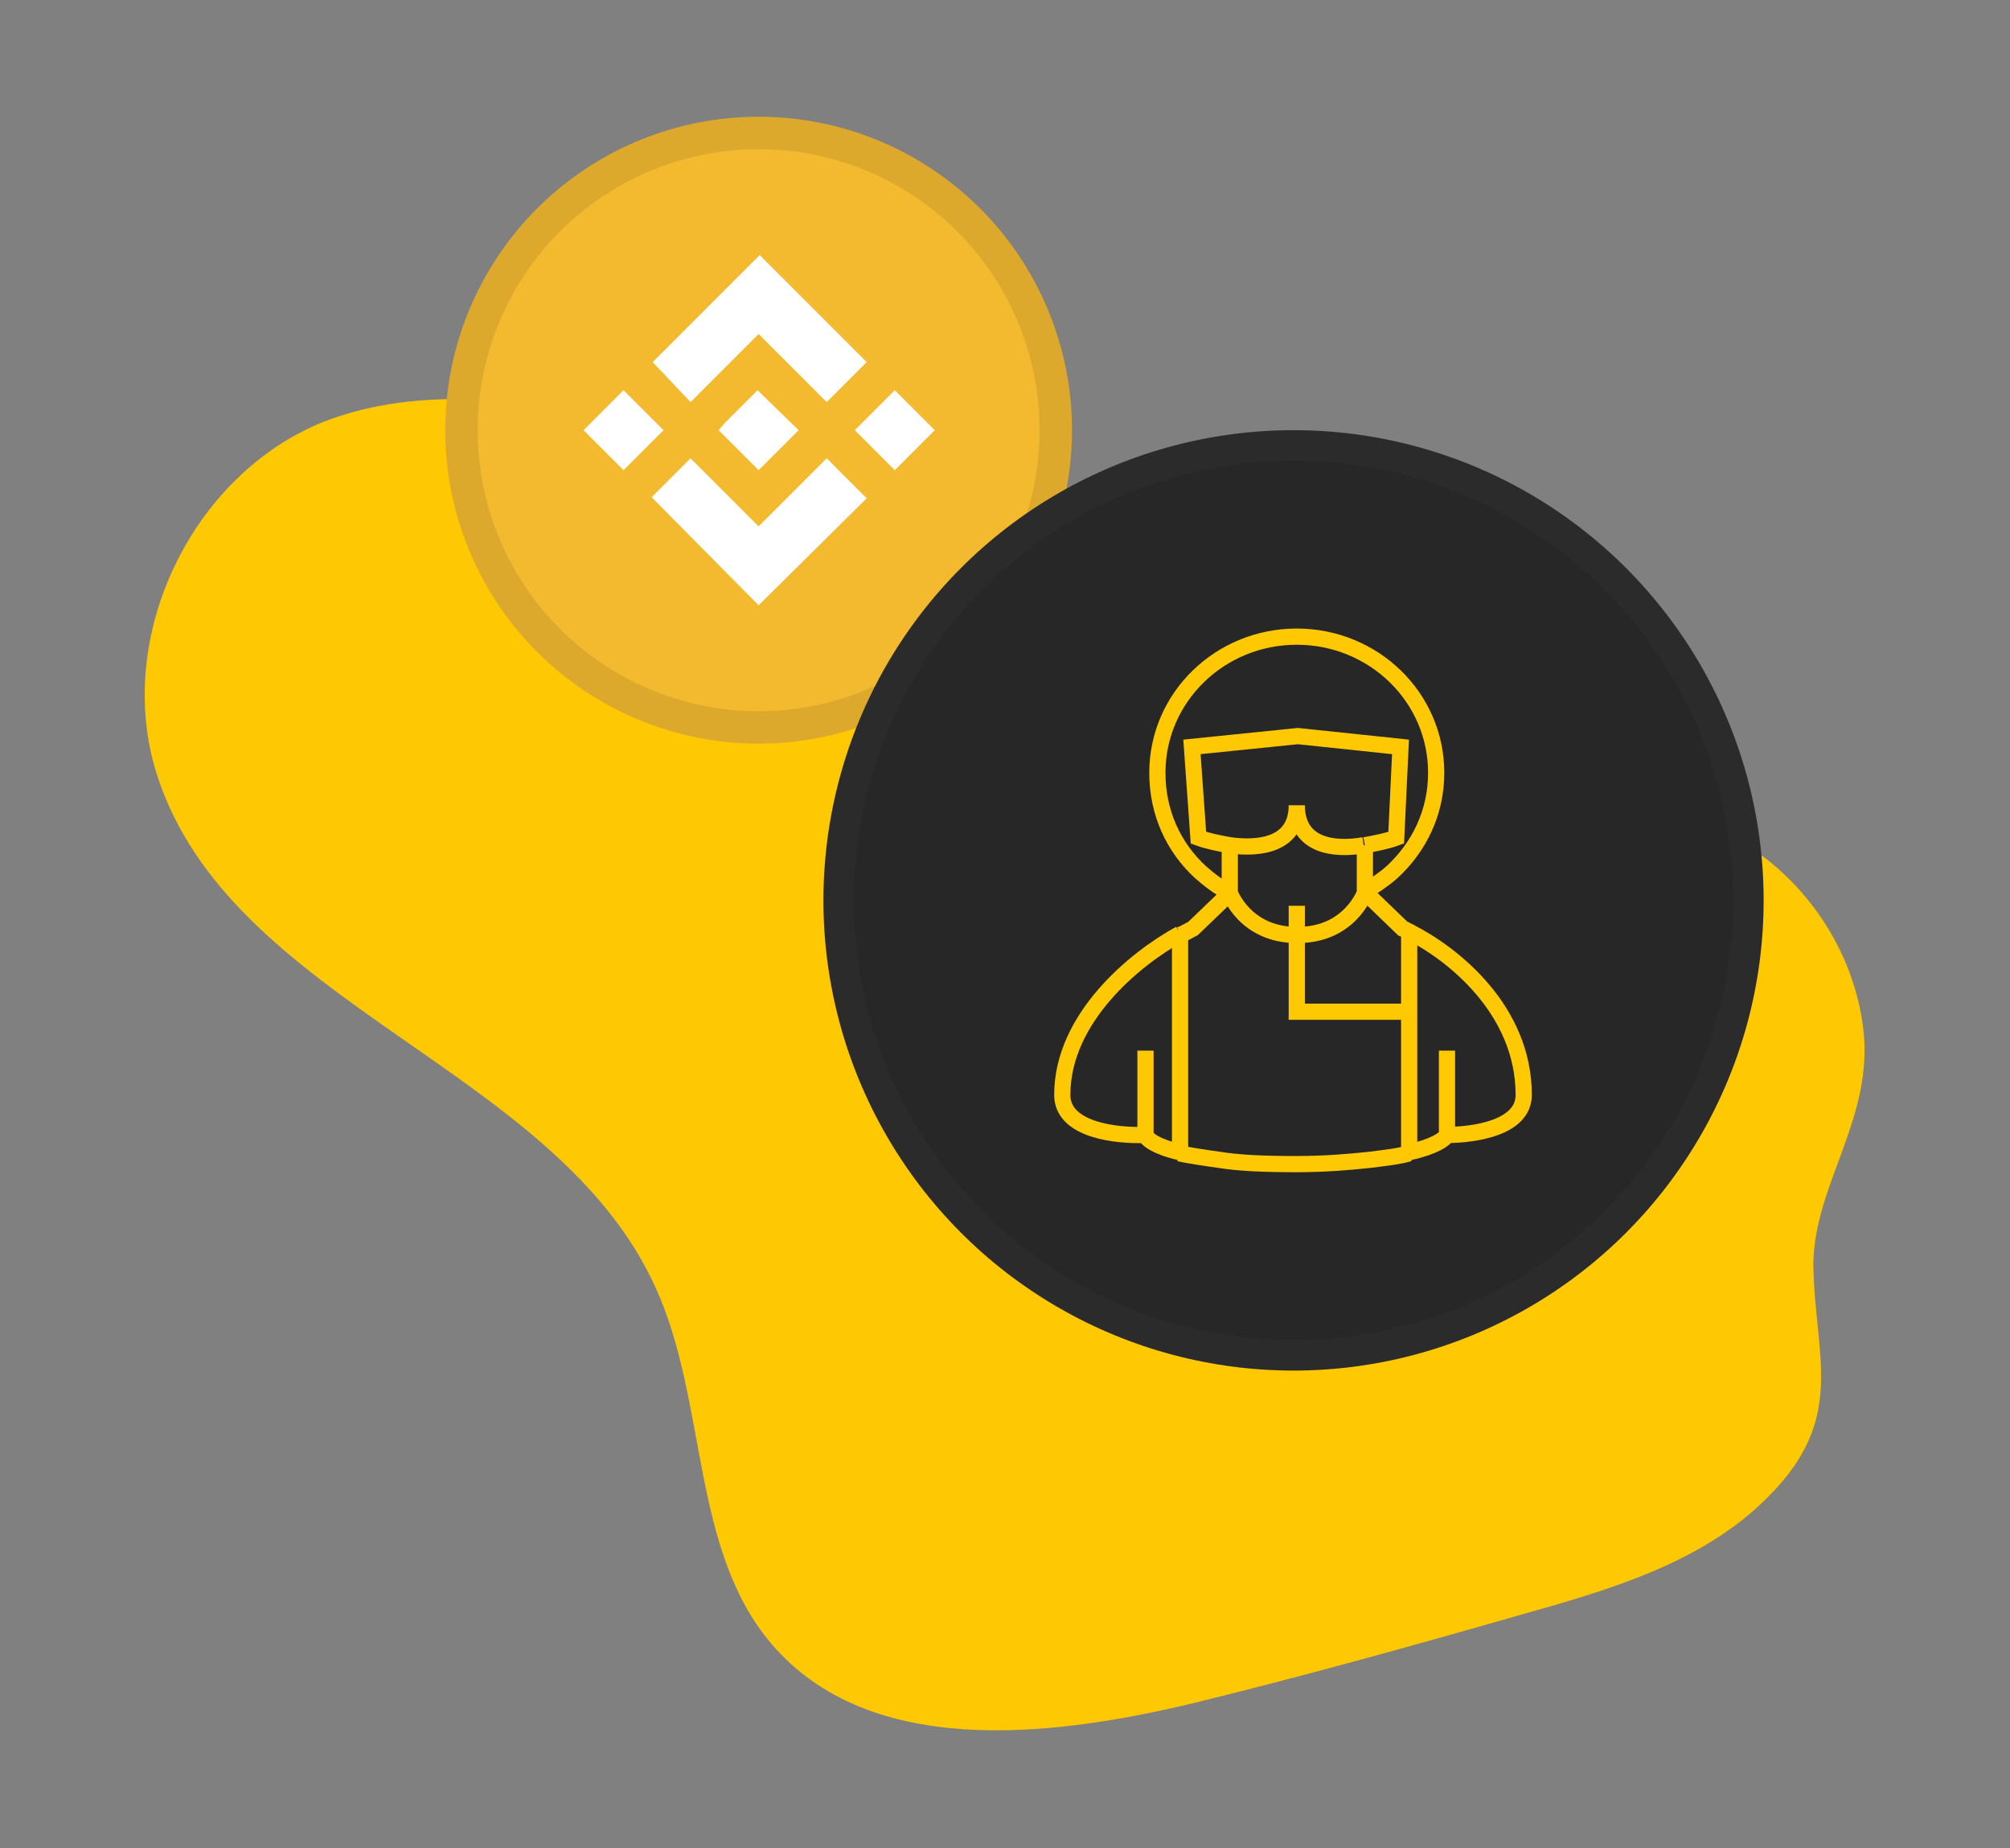 <?xml version="1.0" encoding="utf-8"?>
<!-- Generator: Adobe Illustrator 24.0.2, SVG Export Plug-In . SVG Version: 6.00 Build 0)  -->
<svg version="1.1" id="Layer_1" xmlns:v="https://vecta.io/nano"
	 xmlns="http://www.w3.org/2000/svg" xmlns:xlink="http://www.w3.org/1999/xlink" x="0px" y="0px" viewBox="0 0 186 171"
	 style="enable-background:new 0 0 186 171;" xml:space="preserve">
<rect x="0" y="0" width="186" height="171" fill="#808080" stroke="none"/>
<style type="text/css">
	.st0{fill:#FEC803;}
	.st1{fill:#F3BA2F;}
	.st2{opacity:0.1;fill:none;stroke:#191326;stroke-width:3;enable-background:new    ;}
	.st3{fill:#272727;}
	.st4{opacity:0.1;fill:none;stroke:#565656;stroke-width:2.837;enable-background:new    ;}
	.st5{fill:#FFFFFF;}
	.st6{fill:none;stroke:#FEC803;stroke-width:1.5;stroke-miterlimit:10;}
</style>
<g>
	<path class="st0" d="M172.4,95c-1-7.8-6.2-14.9-13.3-18.2c-8.6-4-18.7-2.6-27.8-5.3c-11.8-3.5-20.4-13.3-30.9-19.8
		C88,44.1,73.2,41.4,58.8,38.8C49.2,37.1,39.1,35.5,30,39c-12.3,4.9-19.5,20-15.5,32.6c6.8,21.4,37,27.1,46.2,47.6
		c4.8,10.6,3.2,24.1,10.7,32.9c9,10.5,25.5,8.7,38.9,5.5c10.2-2.5,20.3-5.3,30.4-8.2c8.2-2.3,16.8-4.8,22.8-10.8
		c7.5-7.4,4.4-13.1,4.3-21.7C167.9,109.5,173.5,103.3,172.4,95z"/>
</g>
<circle class="st1" cx="70.2" cy="39.8" r="29"/>
<circle class="st2" cx="70.2" cy="39.8" r="27.5"/>
<circle class="st3" cx="119.7" cy="83.3" r="43.5"/>
<circle class="st4" cx="119.7" cy="83.3" r="42.1"/>
<g>
	<path class="st5" d="M63.9,37.2l6.3-6.3l6.3,6.3l3.7-3.7l-9.9-9.9l-9.9,9.9L63.9,37.2z M54,39.8l3.7-3.7l3.7,3.7l-3.7,3.7L54,39.8z
		 M63.9,42.4l6.3,6.3l6.3-6.3l3.7,3.7l-10,9.9l-9.9-10l0,0L63.9,42.4z M79.1,39.8l3.7-3.7l3.7,3.7l-3.7,3.7L79.1,39.8z M73.9,39.8
		L73.9,39.8L73.9,39.8l-3.7,3.7l-3.7-3.7l0,0l0,0l0.6-0.7l0.3-0.3l2.7-2.7L73.9,39.8L73.9,39.8z"/>
</g>
<path class="st6" d="M113.8,82.6c-1-0.5-1.9-1.2-2.7-1.9c-2.5-2.3-4-5.5-4-9.2c0-7,5.8-12.6,12.9-12.6s12.9,5.6,12.9,12.6
	c0,3.7-1.6,6.9-4.1,9.2c-0.8,0.7-1.7,1.3-2.7,1.9 M113.8,82.6v-4.4 M113.8,82.6c0,0,1.4,3.9,6.2,3.9 M113.8,82.6l-0.9,0.9l-2.5,2.4
	c-0.4,0.2-0.7,0.4-1.2,0.6 M126.3,82.6v-4.4 M126.3,82.6c0,0-1.4,3.9-6.2,3.9 M126.3,82.6l0.7,0.6l2.8,2.7c0.3,0.1,0.5,0.3,0.9,0.4
	 M113.8,78.2c-1.1-0.2-2.1-0.4-2.9-0.7l-0.6-8.4l9.8-1l9.5,1l-0.4,8.4c-0.8,0.3-1.8,0.5-2.9,0.7 M113.8,78.2
	c2.9,0.4,6.2-0.1,6.2-3.7c0,3.7,3.3,4.2,6.2,3.7 M120,86.5v-2.7 M120,86.5v7.1h10.5 M106,105c-2.6,0.1-7.7-0.4-7.7-3.7
	c0-7.1,6.7-12.6,10.9-14.9 M106,105v-7.8 M106,105c0.1,0.4,1,1.1,3.2,1.6 M133.9,105c2.4,0,7.1-0.6,7.1-3.7
	c0-7.9-6.6-13.1-10.6-15.1 M133.9,105v-7.8 M133.9,105c-0.2,0.4-1.2,1.1-3.5,1.6 M130.4,106.7c-1,0.3-2.1,0.4-3.6,0.6
	c-1.9,0.2-4.1,0.4-6.9,0.4c-2.9,0-5.3-0.1-7.1-0.4c-1.5-0.2-2.7-0.4-3.7-0.6 M130.4,106.7v-5.9v-3.6V86.3 M109.2,106.7v-5.9v-3.6
	V86.5"/>
</svg>
